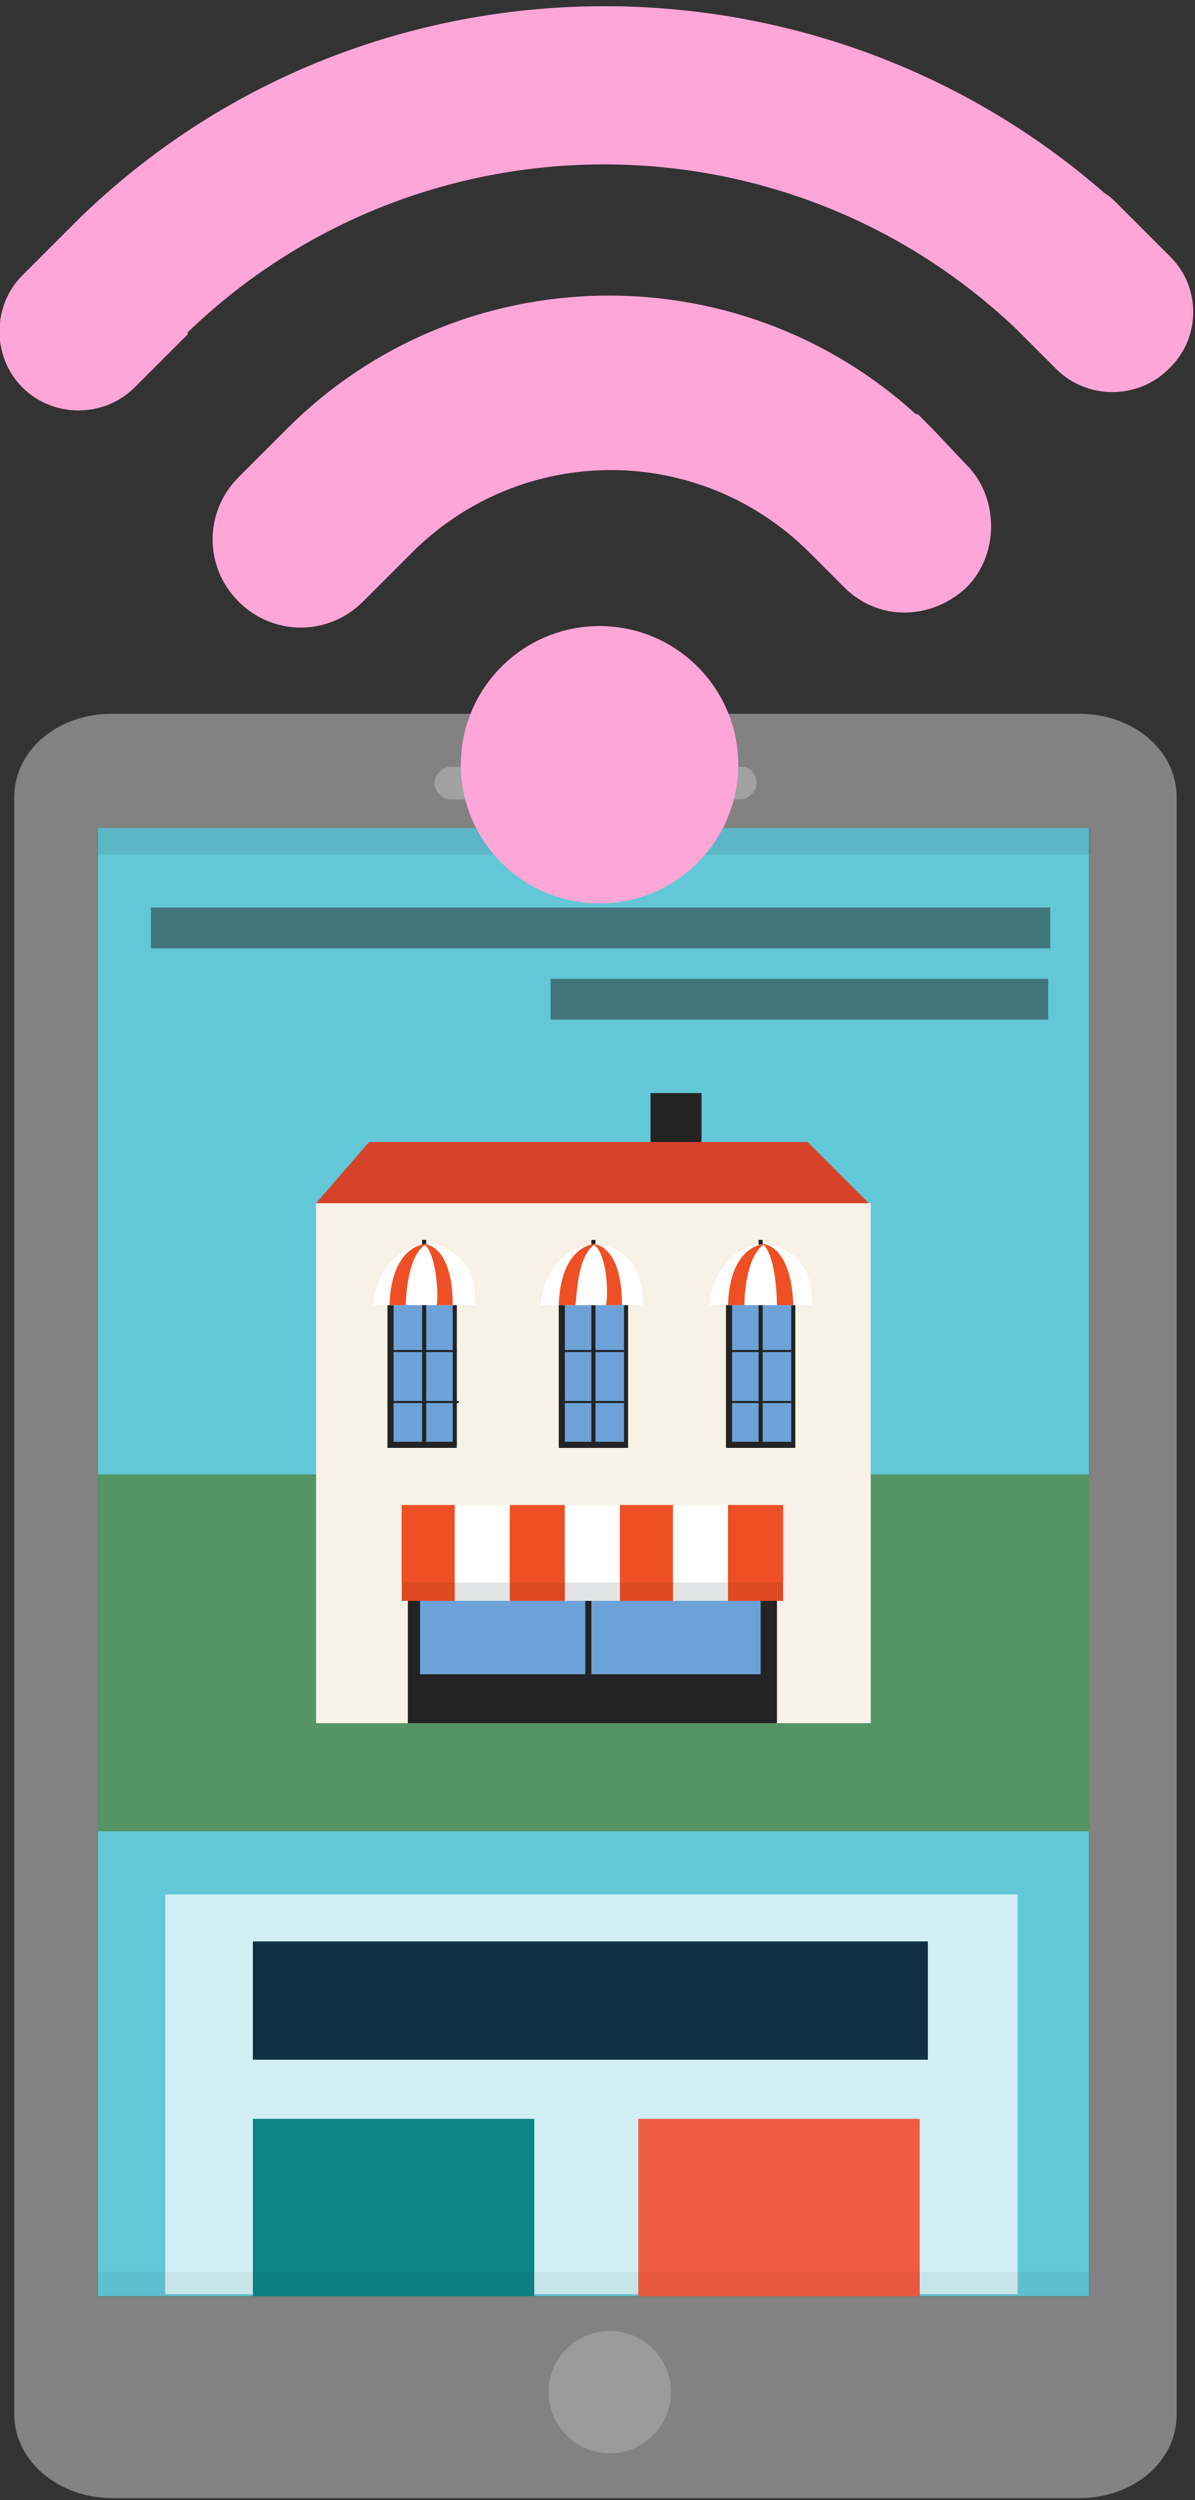 <?xml version="1.0" encoding="utf-8"?>
<!-- Generator: Adobe Illustrator 20.1.0, SVG Export Plug-In . SVG Version: 6.00 Build 0)  -->
<svg version="1.1" id="Слой_1" xmlns="http://www.w3.org/2000/svg" xmlns:xlink="http://www.w3.org/1999/xlink" x="0px" y="0px"
	 viewBox="0 0 58.6 122.6" style="enable-background:new 0 0 58.6 122.6;" xml:space="preserve">
<rect x="0" y="0" width="58.6" height="122.6" fill="#333333" stroke="none"/>
<style type="text/css">
	.st0{fill:#62C7D7;}
	.st1{fill:#828282;}
	.st2{opacity:0.2;fill:#FFFFFF;}
	.st3{fill:#FFFFFF;}
	.st4{fill:#549465;}
	.st5{fill:#F7F1E6;}
	.st6{fill:#232323;}
	.st7{fill:#D64329;}
	.st8{fill:#6CA2D7;}
	.st9{fill:#EF4F24;}
	.st10{fill:#DD4A21;}
	.st11{fill:#E3E4E5;}
	.st12{opacity:0.7;fill:#FFFFFF;}
	.st13{fill:#0F3041;}
	.st14{fill:#FAAE3E;}
	.st15{fill:#F05C42;}
	.st16{fill:#0C8485;}
	.st17{opacity:0.5;fill:#232323;}
	.st18{opacity:5.000000e-02;fill:#231F20;}
	.st19{fill:#FFA6D9;}
	.st20{fill:#4D4D4D;}
	.st21{opacity:0.2;fill:#828282;}
	.st22{opacity:0.1;fill:#231F20;}
	.st23{opacity:0.25;fill:#FFFFFF;}
</style>
<rect x="4.8" y="40.6" class="st0" width="48.6" height="72"/>
<path class="st1" d="M52.9,35H5.5c-2.7,0-4.8,1.8-4.8,4.1v79.3c0,2.3,2.2,4.1,4.8,4.1h47.4c2.7,0,4.8-1.8,4.8-4.1V39.1
	C57.7,36.8,55.6,35,52.9,35z M53.4,40.6v72H4.8v-72H53.4z"/>
<circle class="st2" cx="29.9" cy="117.3" r="3"/>
<path class="st23" d="M37.1,38.4c0,0.4-0.4,0.8-0.8,0.8H22.1c-0.4,0-0.8-0.4-0.8-0.8l0,0c0-0.4,0.4-0.8,0.8-0.8h14.3
	C36.8,37.6,37.1,38,37.1,38.4L37.1,38.4z"/>
<rect x="4.8" y="40.6" class="st22" width="48.7" height="1.3"/>
<g>
	<rect x="7.4" y="44.5" class="st17" width="44.1" height="2"/>
	<rect x="27" y="48" class="st17" width="24.4" height="2"/>
</g>
<rect x="4.8" y="72.3" class="st4" width="48.6" height="17.5"/>
<g>
	<rect x="15.5" y="59" class="st5" width="27.2" height="25.5"/>
	<g>
		<rect x="31.9" y="53.6" class="st6" width="2.5" height="2.9"/>
		<polygon class="st7" points="15.5,59 42.6,59 39.6,56 18.1,56 		"/>
	</g>
	<g>
		<g>
			<g>
				<rect x="19.2" y="62.6" class="st8" width="3.2" height="8.3"/>
				<path class="st6" d="M22.5,71H19v-8.6h3.4V71z M19.3,70.7h2.9v-8h-2.9V70.7z"/>
			</g>
			<rect x="20.7" y="60.8" class="st6" width="0.2" height="10.1"/>
			<rect x="19.2" y="66.2" class="st6" width="3.2" height="0.1"/>
			<rect x="19.2" y="68.7" class="st6" width="3.3" height="0.1"/>
			<path class="st3" d="M18.3,64h5c0,0,0.3-2.7-2.3-3C20.9,61,18.6,61.1,18.3,64z"/>
			<path class="st9" d="M20.9,61c0,0-1.7,0-1.8,3h0.8C19.9,64,19.9,61.6,20.9,61z"/>
			<path class="st9" d="M20.8,61c0,0,1.4,0,1.4,3h-0.8C21.5,64,21.5,61.6,20.8,61z"/>
		</g>
		<g>
			<g>
				<rect x="27.5" y="62.7" class="st8" width="3.2" height="8.3"/>
				<path class="st6" d="M30.8,71h-3.4v-8.6h3.4V71z M27.7,70.7h2.9v-8h-2.9V70.7z"/>
			</g>
			<rect x="29" y="60.8" class="st6" width="0.2" height="10"/>
			<rect x="27.5" y="66.2" class="st6" width="3.1" height="0.1"/>
			<rect x="27.5" y="68.7" class="st6" width="3.1" height="0.1"/>
			<path class="st3" d="M26.5,64h5c0,0,0.3-2.7-2.3-3C29.2,61,26.8,61.1,26.5,64z"/>
			<path class="st9" d="M29.2,61c0,0-1.7,0-1.8,3h0.8C28.3,64,28.2,61.6,29.2,61z"/>
			<path class="st9" d="M29.1,61c0,0,1.4,0,1.4,3h-0.8C29.8,64,29.9,61.6,29.1,61z"/>
		</g>
		<g>
			<g>
				<rect x="35.7" y="62.6" class="st8" width="3.2" height="8.3"/>
				<path class="st6" d="M39,71h-3.4v-8.6H39V71z M35.9,70.7h2.9v-8h-2.9V70.7z"/>
			</g>
			<rect x="37.2" y="60.8" class="st6" width="0.2" height="10"/>
			<rect x="35.7" y="66.2" class="st6" width="3.1" height="0.1"/>
			<rect x="35.7" y="68.7" class="st6" width="3.1" height="0.1"/>
			<path class="st3" d="M34.8,64h5c0,0,0.3-2.7-2.3-3C37.4,61,35.1,61.1,34.8,64z"/>
			<path class="st9" d="M37.5,61c0,0-1.7,0-1.8,3h0.8C36.5,64,36.5,61.6,37.5,61z"/>
			<path class="st9" d="M37.4,61c0,0,1.4,0,1.5,3h-0.8C38.1,64,38.1,61.6,37.4,61z"/>
		</g>
	</g>
	<g>
		<path class="st6" d="M29,77h-0.4H20v7.5h0.4h0.2h8.1H29h8.3h0.4h0.4V77H29z"/>
		<g>
			<rect x="20.6" y="77.4" class="st8" width="8.1" height="4.7"/>
			<rect x="29" y="77.4" class="st8" width="8.3" height="4.7"/>
		</g>
	</g>
	<g>
		<g>
			<rect x="19.7" y="74.2" class="st10" width="2.7" height="4.3"/>
			<rect x="19.7" y="73.8" class="st9" width="2.7" height="3.8"/>
			<rect x="22.3" y="74.2" class="st11" width="2.7" height="4.3"/>
			<rect x="22.3" y="73.8" class="st3" width="2.7" height="3.8"/>
			<rect x="25" y="74.2" class="st10" width="2.7" height="4.3"/>
			<rect x="25" y="73.8" class="st9" width="2.7" height="3.8"/>
			<rect x="27.7" y="74.2" class="st11" width="2.7" height="4.3"/>
			<rect x="27.7" y="73.8" class="st3" width="2.7" height="3.8"/>
			<rect x="30.4" y="74.2" class="st10" width="2.7" height="4.3"/>
			<rect x="30.4" y="73.8" class="st9" width="2.7" height="3.8"/>
			<rect x="33" y="74.2" class="st11" width="2.7" height="4.3"/>
			<rect x="33" y="73.8" class="st3" width="2.7" height="3.8"/>
			<rect x="35.7" y="74.2" class="st10" width="2.7" height="4.3"/>
			<rect x="35.7" y="73.8" class="st9" width="2.7" height="3.8"/>
		</g>
	</g>
</g>
<rect x="8.1" y="92.9" class="st12" width="41.8" height="19.6"/>
<g>
	<rect x="12.4" y="95.2" class="st13" width="33.1" height="5.8"/>
	<rect x="31.3" y="103.9" class="st15" width="13.8" height="8.7"/>
	<rect x="12.4" y="103.9" class="st16" width="13.8" height="8.7"/>
</g>
<rect x="4.8" y="111.4" class="st18" width="48.6" height="1.3"/>
<g>
	<g>
		<circle class="st19" cx="29.4" cy="37.5" r="6.8"/>
		<path class="st19" d="M45.7,21c-0.1-0.1-0.2-0.2-0.3-0.3l-0.3-0.3c-0.1-0.1-0.1-0.1-0.2-0.1c-8.8-8-22.4-7.7-30.8,0.7l-1,1
			l-1.4,1.4c-1.7,1.7-1.7,4.4,0,6.1c1.7,1.7,4.4,1.7,6.1,0l2.4-2.4c5.4-5.4,14.1-5.4,19.5,0l1.7,1.7c1.7,1.7,4.3,1.6,6,0
			c0.8-0.8,1.2-1.9,1.2-3c0-1.1-0.4-2.2-1.2-3L45.7,21z"/>
		<path class="st19" d="M57.4,12.6L56,11.2c0,0,0,0,0,0L54.8,10c-0.2-0.2-0.4-0.4-0.6-0.5C39.8-3.1,17.8-2.8,3.9,10.7
			c-0.1,0.1-0.1,0.1-0.2,0.2l-2.6,2.6c-1.5,1.5-1.5,4,0,5.5c1.5,1.5,4,1.5,5.5,0l2.6-2.6c0,0,0,0,0-0.1c11.3-10.9,29.2-11,40.6-0.2
			l2,2c1.5,1.5,4,1.5,5.5,0C58.9,16.6,58.9,14.1,57.4,12.6z"/>
	</g>
</g>
</svg>
